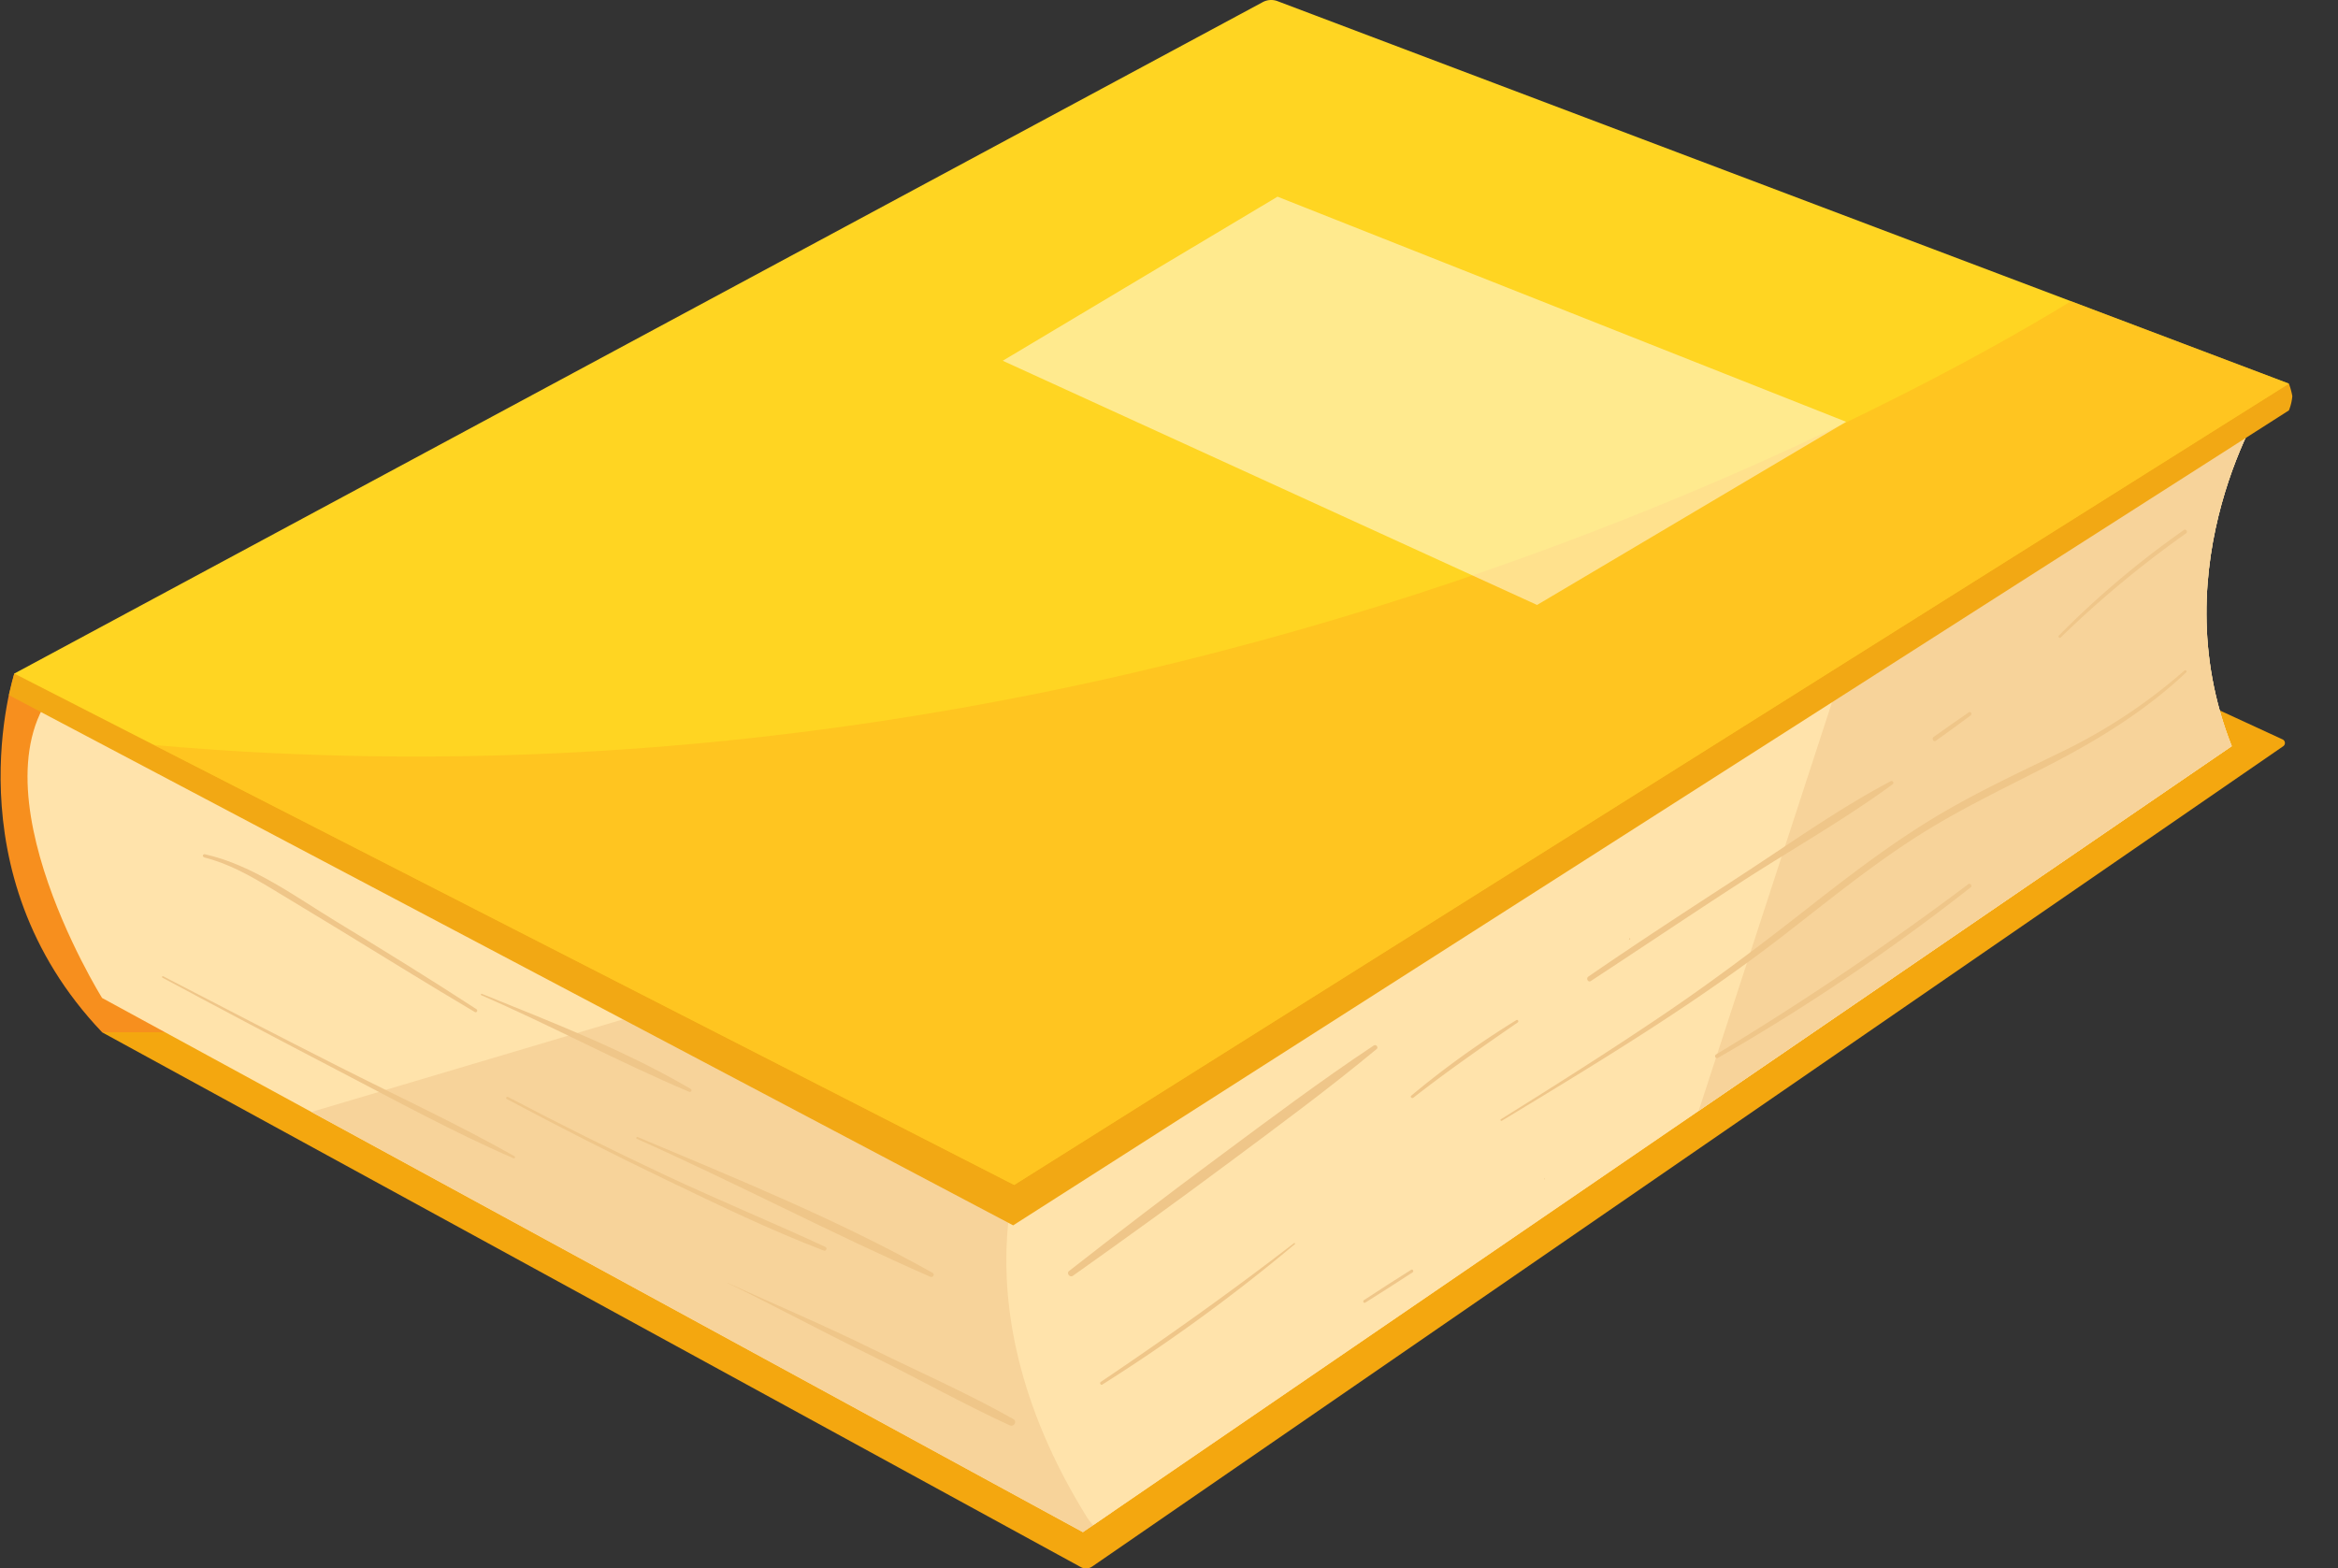 <svg xmlns="http://www.w3.org/2000/svg" xmlns:xlink="http://www.w3.org/1999/xlink" viewBox="0 0 819 549.54"><rect x="0" y="0" width="819" height="549.54" fill="#333333" stroke="none"/><defs><clipPath id="clip-path" transform="translate(0.21)"><path d="M793.57,139.77s-37.44,57.48-12,121.66L379.13,536.83,35.55,349.66S-15.26,268.11,24.85,236L613.09,118.38Z" style="fill:#ffe3ab"/></clipPath><clipPath id="clip-path-2" transform="translate(0.21)"><path d="M361.75,395.12S331,451.69,380.47,531.48c16.32,26.31,68.32-28.69,68.32-28.69l351-244-7-119Z" style="fill:#ffe3ab"/></clipPath><clipPath id="clip-path-3" transform="translate(0.21)"><path d="M447.31.41l354.28,134L355.06,415.17,4.8,236,442.12.75A6.24,6.24,0,0,1,447.31.41Z" style="fill:#ffd522"/></clipPath></defs><g id="Layer_2" data-name="Layer 2"><g id="Layer_3" data-name="Layer 3"><g id="Layer_4" data-name="Layer 4"><path d="M439.29,93,799.4,259.08a1.38,1.38,0,0,1,.2,2.38L382.4,548.86a3.82,3.82,0,0,1-4,.21L35.55,361.69Z" transform="translate(0.21)" style="fill:#f4a70f"/><path d="M16.83,233.35,4.8,236s-22.73,69.52,30.75,125.67H71.64L38.22,233.35Z" transform="translate(0.21)" style="fill:#f78f1e"/><path d="M793.57,139.77s-37.44,57.48-12,121.66L379.13,536.83,35.55,349.66S-15.26,268.11,24.85,236L613.09,118.38Z" transform="translate(0.21)" style="fill:#ffe3ab"/><g style="clip-path:url(#clip-path)"><polygon points="337.89 321.59 95 393.79 382 548.79 451.53 371.05 337.89 321.59" style="fill:#f7d39a"/><path d="M361.75,395.12S331,451.69,380.47,531.48c16.32,26.31,68.32-28.69,68.32-28.69l351-244-7-119Z" transform="translate(0.21)" style="fill:#ffe3ab"/><g style="clip-path:url(#clip-path-2)"><polygon points="650 220.79 588 410.79 800 258.79 802 118.79 650 220.79" style="fill:#f7d39a"/></g></g><path d="M801.59,134.42a25.25,25.25,0,0,1,1.2,4.37,17.36,17.36,0,0,1-1.2,5L354.7,429.33,2.9,243.55,4.8,236Z" transform="translate(0.21)" style="fill:#f2a814"/><path d="M447.31.41l354.28,134L355.06,415.17,4.8,236,442.12.75A6.24,6.24,0,0,1,447.31.41Z" transform="translate(0.21)" style="fill:#ffd522"/><g style="clip-path:url(#clip-path-3)"><path d="M732.79,100.79s-321.23,212.83-733,154l352,190,467-311Z" transform="translate(0.21)" style="fill:#ffba1f;opacity:0.6"/></g><polygon points="351.26 126.4 447.52 68.91 646.71 147.79 538.43 211.96 351.26 126.4" style="fill:#fff;opacity:0.49"/><path d="M375.63,447c18.3-13,36.43-26.05,54.42-39.46,17.49-13,35.24-26.1,52-40,.7-.58-.21-1.75-1-1.25-18.61,12.35-36.62,25.91-54.56,39.21-17.62,13.06-35,26.36-52.23,39.84-1,.75.3,2.4,1.3,1.69Z" transform="translate(0.21)" style="fill:#efc689"/><path d="M385.94,485.11a622,622,0,0,0,67.44-49.19c.24-.19-.1-.51-.33-.33-22,17-44.61,33.05-67.65,48.59-.57.39,0,1.3.54.93Z" transform="translate(0.21)" style="fill:#efc689"/><path d="M525.86,392.7c33.75-20.43,67.51-40.81,98.75-65,15.63-12.11,31-24.69,47.73-35.27,14.91-9.42,30.88-16.88,46.51-25,16.78-8.7,33-18.82,46.76-31.85.42-.4-.2-1-.63-.63a191.72,191.72,0,0,1-43.82,28.86c-15.35,7.48-30.8,14.66-45.37,23.62-15.74,9.68-30.31,21-44.84,32.4-15.92,12.46-32.05,24.56-48.81,35.89-18.59,12.56-37.56,24.56-56.59,36.43-.33.2,0,.73.31.52Z" transform="translate(0.21)" style="fill:#efc689"/><path d="M677.91,259.55c4.08-2.95,8.18-5.86,12.2-8.88.63-.48,0-1.56-.64-1.1-4.16,2.82-8.24,5.75-12.34,8.64-.81.57,0,1.92.78,1.34Z" transform="translate(0.21)" style="fill:#efc689"/><path d="M721.68,223.33a364.91,364.91,0,0,1,43.87-36.44c.73-.52,0-1.73-.71-1.21a317.66,317.66,0,0,0-43.82,37,.47.47,0,0,0,.66.67Z" transform="translate(0.21)" style="fill:#efc689"/><path d="M494.89,384.61c11.83-9.27,24.2-17.83,36.56-26.38.49-.33,0-1.12-.48-.81a315.71,315.71,0,0,0-36.81,26.46c-.52.42.21,1.13.73.73Z" transform="translate(0.21)" style="fill:#efc689"/><path d="M570.65,329.17a.21.21,0,0,0,0-.42.21.21,0,0,0,0,.42Z" transform="translate(0.21)" style="fill:#efc689"/><path d="M557.07,343.72c17.58-11.53,35-23.25,52.66-34.69s36.12-21.81,53-34.21a.63.63,0,0,0-.64-1.09c-18.47,9.74-35.85,22.23-53.35,33.6s-35.24,22.92-52.56,34.85c-.93.65-.06,2.18.9,1.54Z" transform="translate(0.21)" style="fill:#efc689"/><path d="M601.61,370.64a735.49,735.49,0,0,0,88.54-59.76c.62-.49-.22-1.58-.86-1.1a1057.58,1057.58,0,0,1-88.37,59.68.68.68,0,0,0,.69,1.18Z" transform="translate(0.21)" style="fill:#efc689"/><path d="M478.05,456.4c5.55-3.51,11.1-7,16.58-10.61.55-.37,0-1.25-.52-.89-5.57,3.47-11.06,7.07-16.56,10.65-.53.35,0,1.19.5.85Z" transform="translate(0.21)" style="fill:#efc689"/><path d="M540.87,413.22a.17.17,0,0,0,0-.33.17.17,0,0,0,0,.33Z" transform="translate(0.21)" style="fill:#efc689"/><path d="M71.24,300.41C79.62,302.48,87,306.6,94.34,311c8,4.87,16.08,9.7,24.09,14.59,15.89,9.69,31.68,19.53,47.7,29,.63.37,1.17-.58.57-1-16.15-10.51-32.54-20.64-49-30.64-14.43-8.77-29.42-19.94-46.17-23.65-.67-.14-1,.88-.28,1Z" transform="translate(0.21)" style="fill:#efc689"/><path d="M56.67,342.54q30.45,16.36,61.1,32.32c20.37,10.6,40.78,21.8,61.85,30.94.46.2.86-.43.41-.68-20-11.31-41.07-21.05-61.57-31.43s-41.07-21-61.5-31.63c-.32-.17-.61.31-.29.48Z" transform="translate(0.21)" style="fill:#efc689"/><path d="M222.84,399c34.6,15.42,68.15,33.15,102.83,48.35.92.4,1.73-.86.81-1.38-33-18.53-68.52-32.93-103.37-47.61-.36-.15-.63.48-.27.64Z" transform="translate(0.21)" style="fill:#efc689"/><path d="M254.58,449.51c16.6,8.07,32.84,16.85,49.42,24.95s32.75,17.26,49.5,24.94c1.46.67,2.73-1.37,1.28-2.18-16-9.05-33.14-16.57-49.65-24.69s-33.67-15.4-50.52-23.07c0,0-.06,0,0,.05Z" transform="translate(0.21)" style="fill:#efc689"/><path d="M177.3,385.06q27.55,14.71,55.71,28.27c18.23,8.76,36.52,17.63,55.42,24.87.74.28,1.26-.95.54-1.29-18.6-8.64-37.58-16.44-56.15-25.16s-36.93-17.88-55.09-27.42c-.48-.26-.91.47-.43.73Z" transform="translate(0.21)" style="fill:#efc689"/><path d="M168.35,348.69c24.55,10.66,48.19,23.43,72.83,33.84.65.27,1.21-.6.57-1-23-13.5-48.53-23.33-73.2-33.34-.27-.11-.47.36-.2.47Z" transform="translate(0.21)" style="fill:#efc689"/></g></g></g></svg>